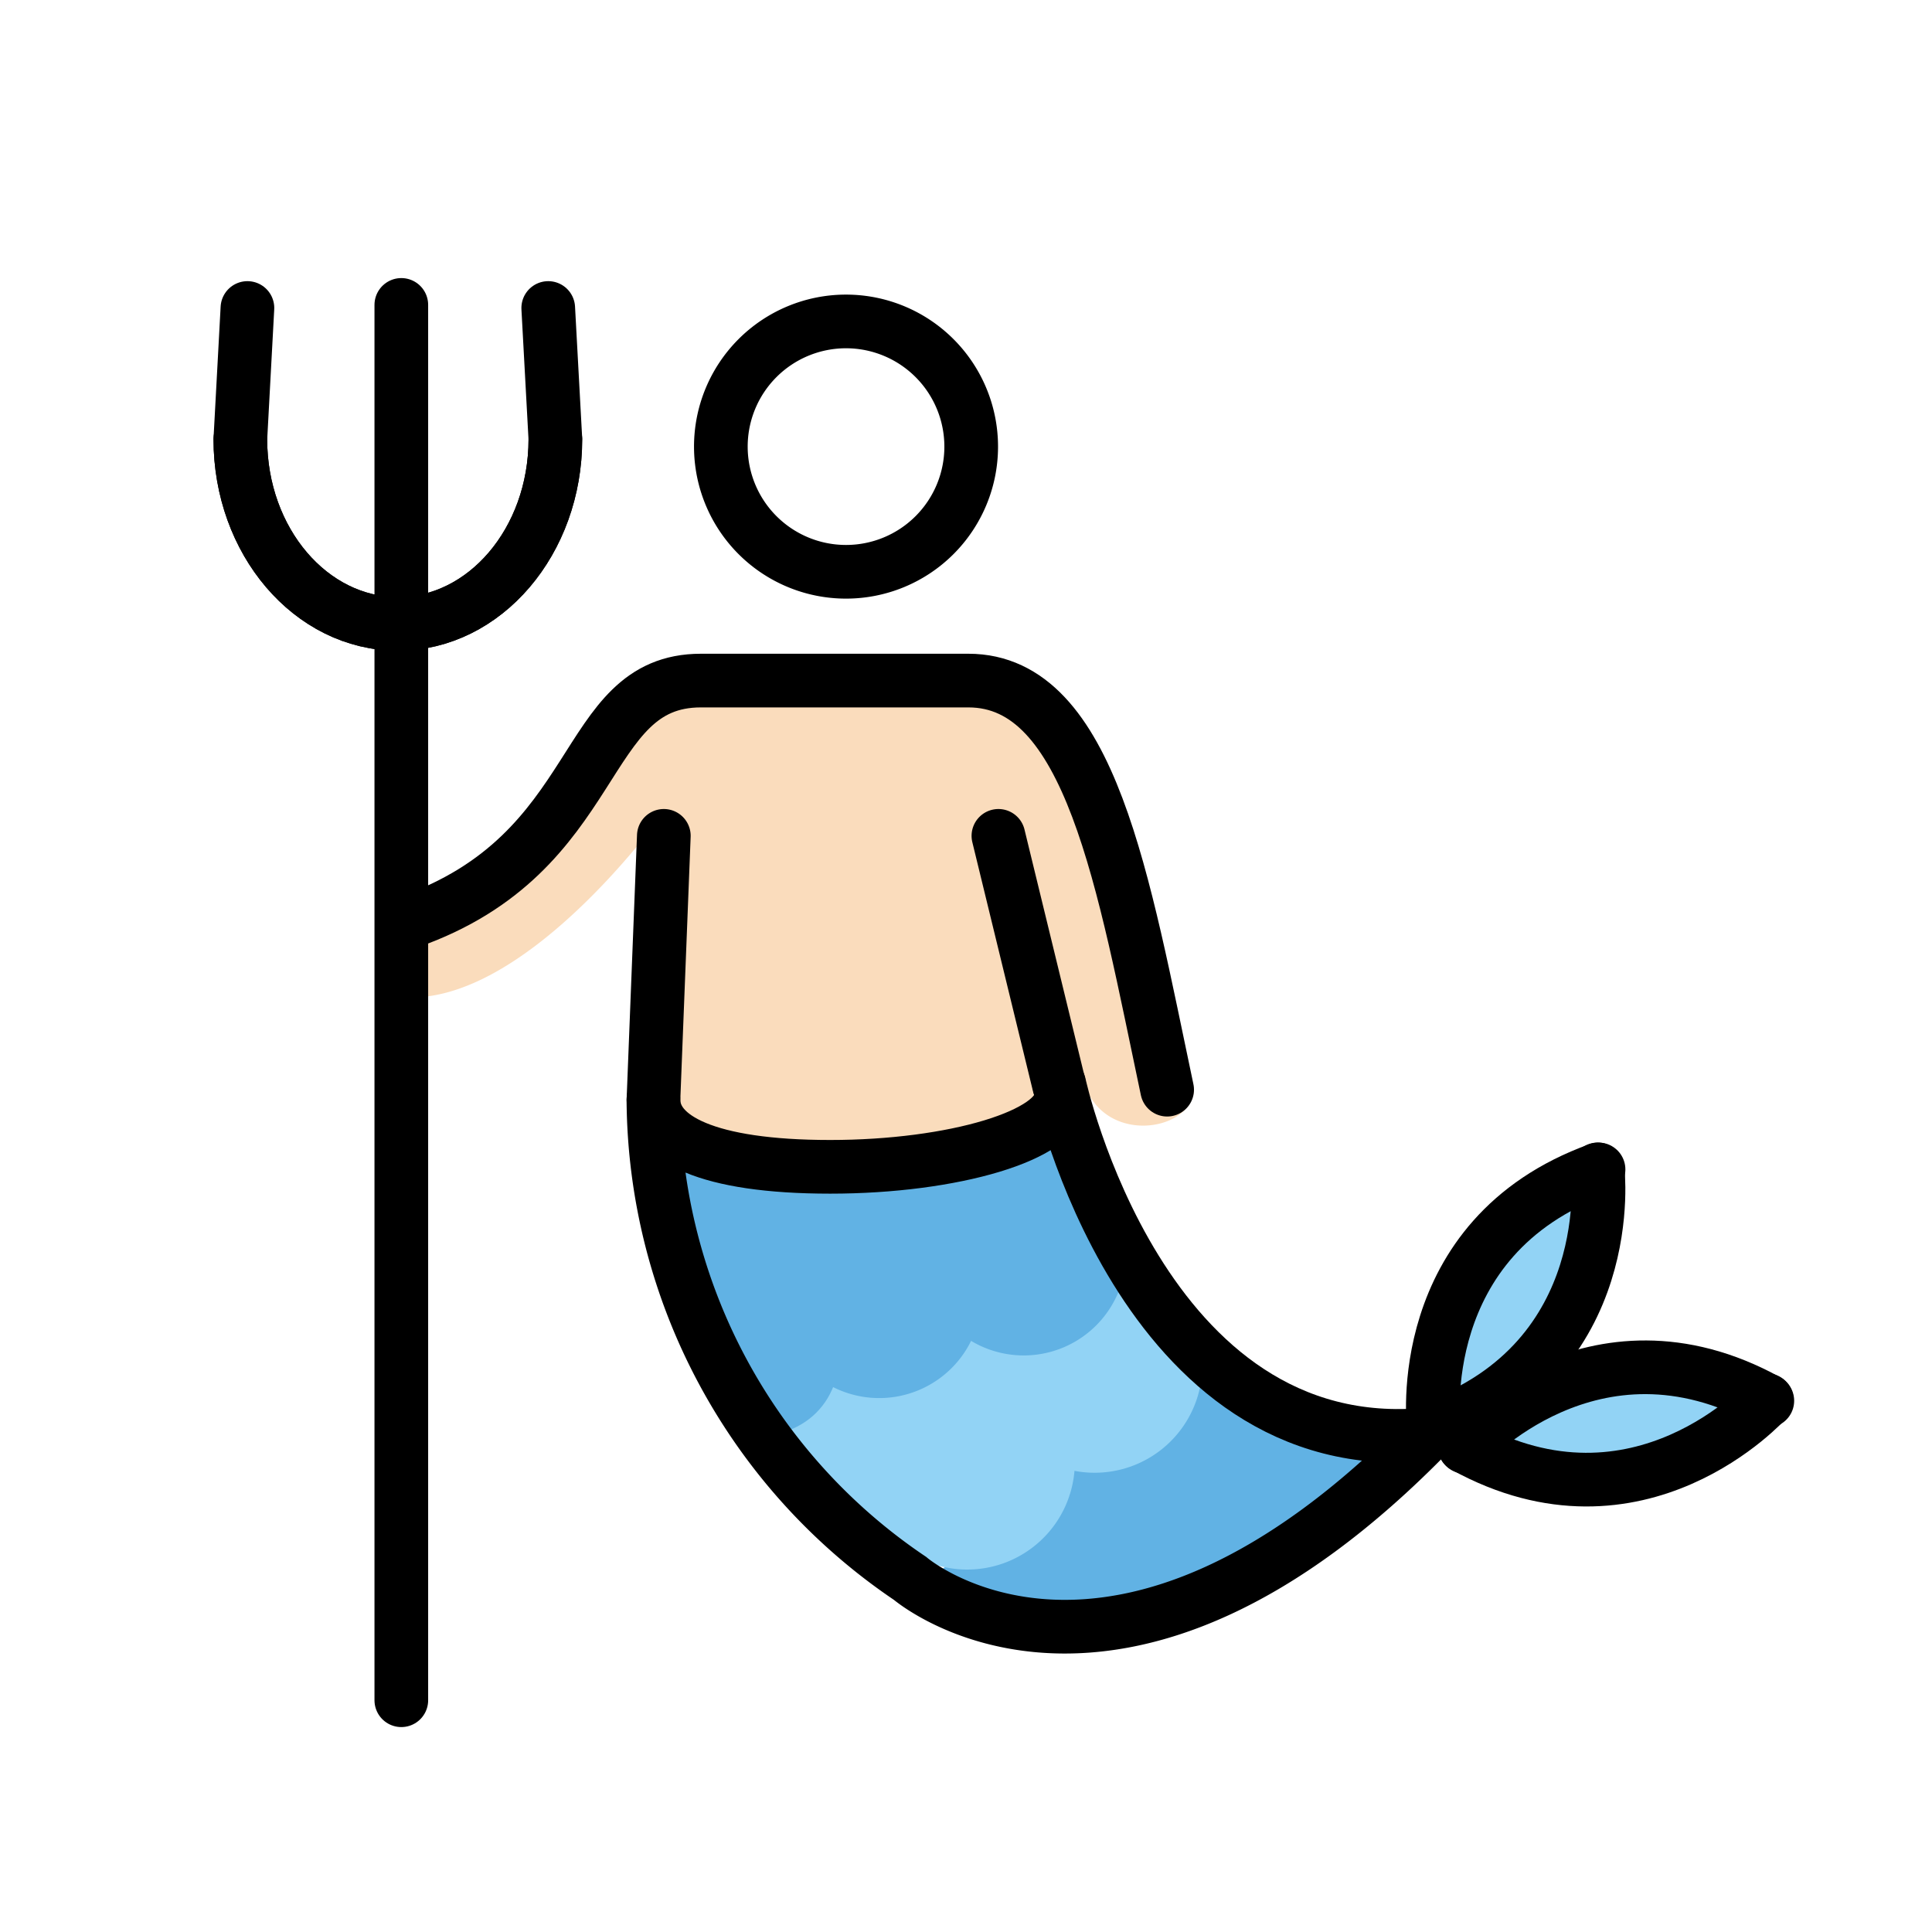 <svg xmlns="http://www.w3.org/2000/svg" xmlns:xlink="http://www.w3.org/1999/xlink" aria-hidden="true" role="img" class="iconify iconify--openmoji" width="1em" height="1em" preserveAspectRatio="xMidYMid meet" viewBox="0 0 72 72"><path fill="#61b2e4" d="M33.892 59.467L44.35 51.01l8.047 3.77s-8.818 11.163-18.504 4.686Z"></path><path fill="#92d3f5" d="M26.857 51.72a3.364 3.364 0 0 0 2.63-2.907c.487-2.61 3.856 2.765 4.944-1.648c0 0 6.944 1.493 6.043-2.197l4.107 5.176s-1.658 4.155-5.894 3.113c0 0 1.43 5.9-3.445 4.23c0 0 .646 1.893-3.547.129Z"></path><path fill="none" stroke="#92d3f5" stroke-linecap="round" stroke-miterlimit="10" stroke-width="2" d="M38.671 53.009a3.01 3.01 0 0 1-4.747 3.608"></path><path fill="none" stroke="#92d3f5" stroke-linecap="round" stroke-miterlimit="10" stroke-width="2" d="M43.423 49.4a3.013 3.013 0 0 1-4.752 3.61"></path><path fill="none" stroke="#61b2e4" stroke-linecap="round" stroke-miterlimit="10" stroke-width="2" d="M30.152 49.285c.358 1.373.087 2.692-1.231 3.129c-1.32.44-1.505-1.034-1.863-2.41"></path><path fill="none" stroke="#61b2e4" stroke-linecap="round" stroke-miterlimit="10" stroke-width="2" d="M35.52 47.699a2.816 2.816 0 0 1-5.387 1.586"></path><path fill="none" stroke="#61b2e4" stroke-linecap="round" stroke-miterlimit="10" stroke-width="2" d="M40.907 46.111a2.817 2.817 0 0 1-5.388 1.588"></path><path fill="#61b2e4" d="M23.648 42.714s.115 2.515 1.647.346c1.533-2.169 5.841 3.354 8.674-.203c0 0 4.77 2.313 5.493-1.416l1.966 5.059s-2.341 4.425-5.753 1.706c0 0-1.619 4.714-5.35 1.157c0 0-.327 5.076-4.664 1.144Z"></path><path fill="#92d3f5" d="M59.26 43.908c2.009.915-3.162 9.868-5.707 9.252s4.01-10.022 5.707-9.252Z"></path><path fill="#92d3f5" d="M53.767 53.94c-1.139-2.357 10.29-3.266 10.77-1.467c.572 2.135-9.63 3.824-10.77 1.466"></path><path fill="#fadcbc" d="M36.345 16.634ZM24.718 30.29s-5.307 7.477-9.966 6.845l-.158-3s3.87-.08 9.871-8.291l12.397-.632s3.631 1.343 4.896 6.633c.781 3.272 1.37 5.945 2.178 7.28a4.295 4.295 0 0 1 .563 1.485c-.078 1.586-3.502 2.128-4.154-.434c-1.815-2.371-1.527 2.611-1.527 2.611l-14.59.452"></path><g fill="none" stroke="#000" stroke-width="2"><path stroke-linecap="round" stroke-miterlimit="10" d="M15.237 34.36c7.326-2.57 6.312-8.997 10.883-8.997h9.97c4.571 0 5.774 7.548 7.406 15.246"></path><path stroke-linecap="round" stroke-miterlimit="10" d="m24.739 31.15l-.388 9.867a21.666 21.666 0 0 0 9.564 17.805s7.697 6.61 19.437-5.503M39.473 40.452l-2.265-9.302"></path><path stroke-linecap="round" stroke-miterlimit="10" d="M53.236 53.456c-10.73 1.05-13.763-13.06-13.763-13.06"></path><path stroke-linecap="round" stroke-linejoin="round" d="M14.956 63.363v-52"></path><path stroke-linecap="round" stroke-miterlimit="10" d="M8.957 16.368c0 3.8 2.627 6.882 5.87 6.882s5.87-3.081 5.87-6.882l-.266-4.89"></path><path stroke-linecap="round" stroke-miterlimit="10" d="M20.697 16.368c0 3.8-2.628 6.882-5.87 6.882s-5.87-3.081-5.87-6.882l.264-4.89M53.43 53.185s-.856-7.077 6.143-9.604"></path><path stroke-linecap="round" stroke-miterlimit="10" d="M59.539 43.58s.857 7.076-6.141 9.604"></path><path stroke-linecap="round" stroke-miterlimit="10" d="M54.593 53.92s4.755-5.311 11.27-1.717"></path><path stroke-linecap="round" stroke-miterlimit="10" d="M65.84 52.178s-4.753 5.31-11.27 1.715M39.533 40.86c0 1.444-4.007 2.624-8.595 2.624c-4.592 0-6.586-1.063-6.586-2.508"></path><path stroke-miterlimit="10" d="M36.194 16.644a4.665 4.665 0 1 1-4.666-4.665h.001a4.666 4.666 0 0 1 4.665 4.665Z"></path></g></svg>